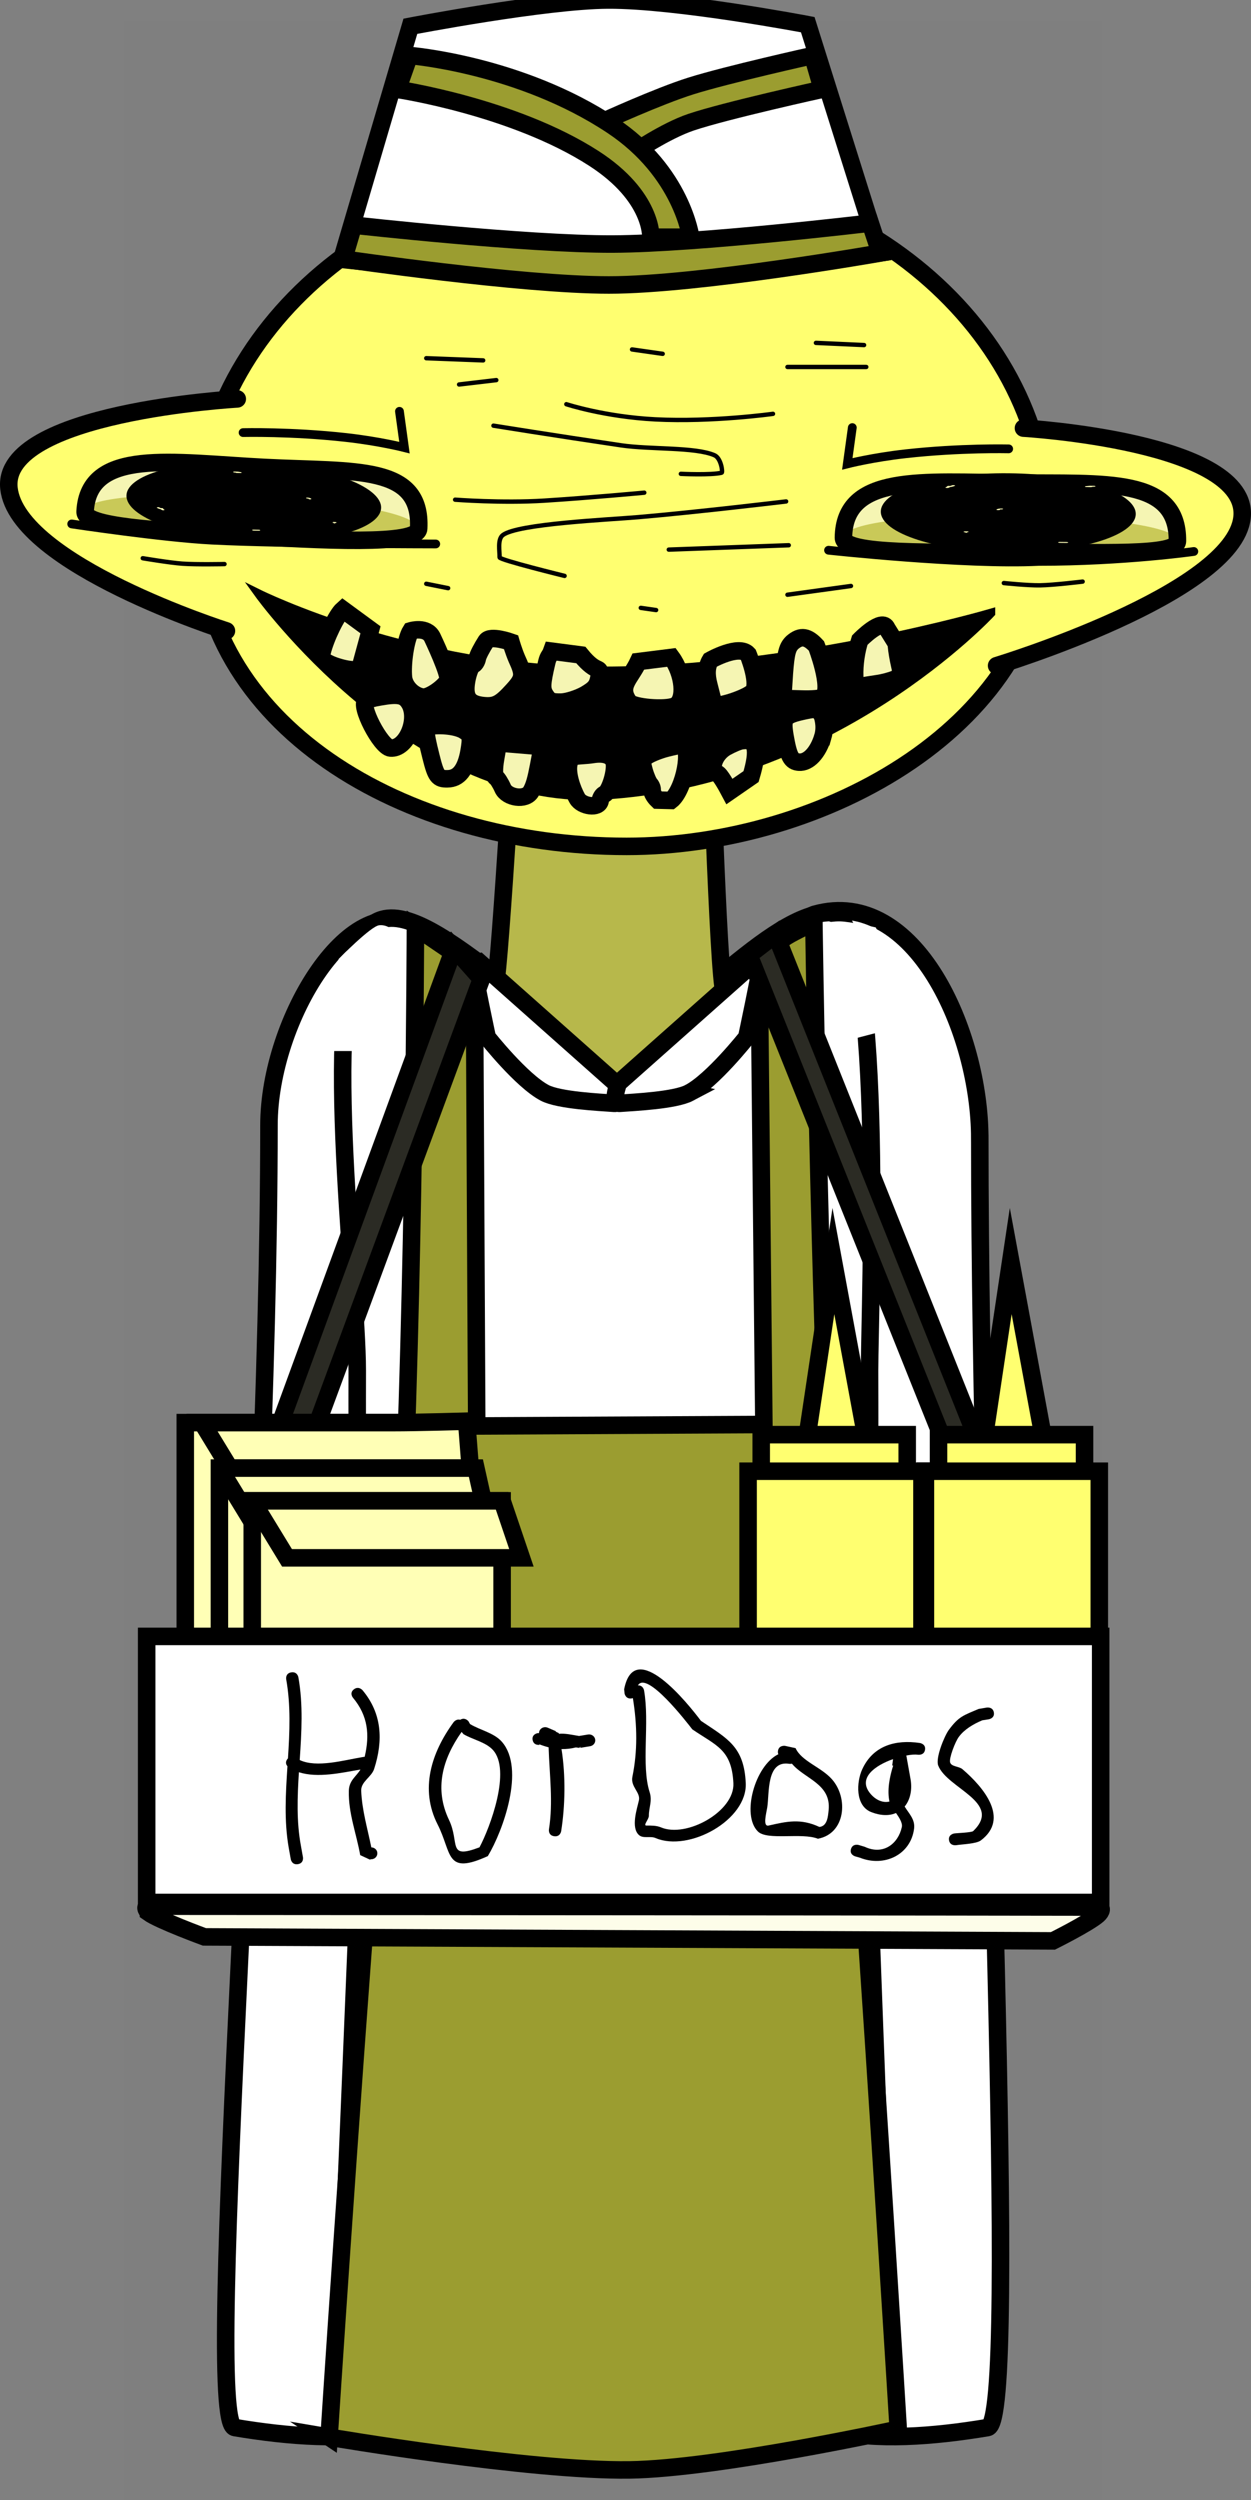 <svg viewBox="0,0,142.863,285.396" height="285.396" width="142.863" xmlns:xlink="http://www.w3.org/1999/xlink" xmlns="http://www.w3.org/2000/svg" version="1.1"><rect x="0" y="0" width="142.863" height="285.396" fill="#808080" stroke="none"/><g transform="translate(-249.947,-36.109)"><g stroke-miterlimit="10"><path stroke-linecap="butt" stroke-width="2" stroke="none" fill="#000000" fill-opacity="0.01" d="M264.149,321.506v-283.011h111.701v283.011z"></path><path stroke-linecap="butt" stroke-width="2" stroke="#000000" fill="#ffffff" d="M303.178,303.197c0,12.078 -14.053,12.095 -26.426,10.024c-3.747,-0.627 3.911,-92.27 3.911,-148.667c0,-12.078 9.57,-27.631 17.064,-22.342c14.039,9.909 5.451,148.906 5.451,160.985z"></path><path stroke-linecap="butt" stroke-width="2" stroke="#000000" fill="#ffffff" d="M361.837,166.054c0,56.397 4.658,146.54 0.911,147.167c-12.374,2.071 -26.426,2.055 -26.426,-10.024c0,-12.078 -4.886,-159.539 6.701,-162.735c11.422,-3.151 18.814,13.513 18.814,25.592z"></path><path stroke-linecap="butt" stroke-width="2" stroke="#000000" fill="#ffffff" d="M348.496,230.806c0.927,27.985 3.055,81.828 3.055,81.828c0,0 -20.793,4.655 -31.395,4.799c-10.483,0.142 -31.861,-3.942 -31.861,-3.942c0,0 2.196,-50.273 3.259,-79.222l-0.679,-28.576c-0.182,-4.403 -0.13,-8.864 -0.13,-13.122c0,-10.577 -4.403,-43.502 1.099,-50.315c5.263,-6.517 20.255,12.845 28.153,12.845c6.188,0 17.006,-14.366 24.371,-14.806c6.787,-0.931 4.881,45.094 4.881,52.277l-0,-0c0,4.801 0.076,9.885 -0.192,14.859z"></path><path stroke-linecap="butt" stroke-width="2" stroke="#000000" fill="#b7b84b" d="M303.572,150.419c0,0 2.577,-1.091 2.953,-2.095c0.499,-1.332 2.509,-35.546 2.509,-35.546l21.926,2.5c0,0 1.015,32.529 1.675,34.013c0.357,0.803 4.652,1.857 4.652,1.857c0,0 -6.788,11.076 -16.585,10.813c-8.395,-0.225 -17.131,-11.542 -17.131,-11.542z"></path><path stroke-linecap="butt" stroke-width="2" stroke="none" fill="#ffffff" d="M344.969,155.336l-2.32,-13.596c0,0 1.982,-0.481 3.23,-0.454c1.184,0.026 4.078,0.691 4.078,0.691l5.36,10.656z"></path><path stroke-linecap="butt" stroke-width="2" stroke="none" fill="#ffffff" d="M285.56,156.086l3.071,-10.517c0,0 3.656,-3.737 4.615,-3.84c2.032,-0.218 3.105,3.011 3.105,3.011l-2.82,11.346z"></path><path stroke-linecap="butt" stroke-width="2" stroke="#000000" fill="#9b9d30" d="M287.525,314.316c0,0 2.301,-35.564 4.794,-67.586c0.744,-9.562 2.892,-20.49 3.416,-31.491c1.56,-32.753 1.653,-73.302 1.653,-73.302l6.735,4.587l0.266,52.364l32.791,-0.169l-0.548,-53.465c0,0 2.051,-1.57 3.168,-2.257c0.939,-0.578 3.092,-1.595 3.092,-1.595c0,0 0.525,39.219 1.994,71.32c0.501,10.939 2.526,22.731 3.188,32.242c2.214,31.785 4.453,68.44 4.453,68.44c0,0 -20.583,4.511 -30.682,4.653c-11.409,0.16 -34.321,-3.742 -34.321,-3.742z"></path><g stroke-linecap="butt" stroke-width="2" stroke="#000000" fill="#ffffff"><path d="M305.586,154.511c0,0 -1.524,-7.2 -1.629,-8.185c-0.023,-0.217 0.717,-0.396 0.717,-0.396l15.567,13.821c0,0 0.896,2.381 -0.135,2.307c-1.675,-0.12 -6.336,-0.338 -7.958,-1.195c-2.664,-1.408 -6.563,-6.352 -6.563,-6.352z"></path><path d="M328.662,160.862c-1.622,0.857 -6.283,1.075 -7.958,1.195c-1.03,0.074 -0.135,-2.307 -0.135,-2.307l15.567,-13.821c0,0 0.74,0.18 0.717,0.396c-0.105,0.984 -1.629,8.185 -1.629,8.185c0,0 -3.898,4.944 -6.563,6.352z"></path></g><path stroke-linecap="butt" stroke-width="2" stroke="#000000" fill="#2b2b24" d="M268.316,235.82l33.487,-91.473l3.121,3.517l-36.305,98.284z"></path><path stroke-linecap="butt" stroke-width="2" stroke="#000000" fill="#2b2b24" d="M375.084,244.021l-39.6,-98.889l3.042,-2.348l36.558,91.517z"></path><g stroke-linecap="butt" stroke-width="2" stroke="#000000" fill="#ffff70"><path d="M362.186,201.333l3.185,-21.27l3.934,21.27z"></path><path d="M373.8,199.88v6.361h-16.673v-6.361z"></path><path d="M355.629,242.221v-38.167h19.857v38.167z"></path></g><g stroke-linecap="butt" stroke-width="2" stroke="#000000" fill="#ffff70"><path d="M341.935,201.333l3.185,-21.27l3.934,21.27z"></path><path d="M353.549,199.88v6.361h-16.673v-6.361z"></path><path d="M335.378,242.221v-38.167h19.857v38.167z"></path></g><g stroke-linecap="butt" stroke-width="2" stroke="#000000" fill="#ffffb6"><g><path d="M271.104,236.165v-37.659h28.535v37.659z"></path><path d="M276.987,205.013l-3.971,-6.507c0,0 16.599,0 21.791,0c2.889,0 8.428,-0.163 8.428,-0.163l0.521,6.67z"></path></g><g><path d="M275.002,241.357v-37.659c0,0 23.938,0 27.213,0c0.809,0 1.321,0.516 1.321,1.337c0,3.897 0,36.322 0,36.322z"></path><path d="M278.973,210.205c0,0 -3.103,-5.084 -3.656,-5.991c-0.244,-0.4 0.4,-0.516 0.864,-0.516c3.185,0 28.112,0 28.112,0l1.45,6.507z"></path></g><g><path d="M278.752,245.095v-37.659h28.535v37.659z"></path><path d="M282.724,213.943l-3.971,-6.507h28.535l2.206,6.507z"></path></g></g><g stroke-linecap="butt" stroke-width="2"><g stroke="#000000"><path fill="#ffffff" d="M266.696,253.28v-30.369h108.947v30.369z"></path><path fill="#fdfde9" d="M266.902,254.437c0,0 -0.655,-0.731 0.025,-0.73c10.76,0.007 101.451,0.066 108.369,0.099c0.606,0.003 0.466,0.51 0.027,0.894c-1.099,0.961 -5.132,2.968 -5.132,2.968l-96.903,-0.457c0,0 -5.172,-1.901 -6.386,-2.774z"></path></g><g stroke="none" fill="#000000"><path d="M293.03,247.559c0.066,0.369 -0.192,0.72 -0.576,0.783c-0.05,0.008 -0.099,0.011 -0.148,0.009c-0.076,0.027 -0.13,0.036 -0.13,0.036l-1.093,-0.509c-0.444,-2.485 -1.357,-4.783 -1.301,-7.328c0.027,-1.216 0.853,-1.644 1.329,-2.446c-2.186,0.38 -4.883,0.998 -7.03,0.311c-0.179,2.825 -0.282,5.63 0.225,8.374l0.239,1.337c0,0 0.119,0.668 -0.576,0.783c-0.695,0.114 -0.815,-0.554 -0.815,-0.554l-0.239,-1.337c-0.532,-3.059 -0.345,-6.165 -0.142,-9.285c-0.137,-0.161 -0.284,-0.451 -0.021,-0.808c0.026,-0.035 0.053,-0.067 0.08,-0.095c0.191,-3.009 0.333,-6.029 -0.203,-9.032c0,0 -0.119,-0.668 0.576,-0.783c0.695,-0.114 0.815,0.554 0.815,0.554c0.56,3.131 0.365,6.3 0.154,9.453c1.922,0.922 5.101,0.006 7.06,-0.316l0.278,-0.046c0,0 0.031,-0.005 0.081,-0.007c0.594,-2.52 0.373,-4.696 -1.341,-6.746c0,0 -0.442,-0.529 0.108,-0.953c0.55,-0.424 0.992,0.104 0.992,0.104c2.201,2.633 2.384,5.698 1.318,8.989c-0.3,0.926 -1.52,1.443 -1.475,2.491c0.097,2.252 0.716,4.271 1.156,6.456c0.332,0.006 0.623,0.238 0.681,0.564z"></path><path d="M302.661,233.815c-2.201,3.119 -3.127,6.511 -1.438,10.044c1.261,2.638 -0.238,4.541 3.482,3.129c1.189,-2.222 3.676,-8.832 1.507,-11.142c-0.834,-0.888 -2.304,-1.161 -3.335,-1.778zM302.501,232.43c0.323,-0.205 0.594,-0.108 0.762,0.006c0.122,0.077 0.219,0.189 0.274,0.325l0.09,0.157c1.14,0.693 2.74,0.991 3.643,2.03c2.676,3.079 0.135,10.134 -1.612,13.041c-4.886,2.219 -4.062,-0.324 -5.737,-3.614c-2.038,-4.003 -0.74,-8.165 1.826,-11.672c0,0 0.303,-0.411 0.755,-0.274z"></path><path d="M310.772,234.735c-0.119,-0.668 0.576,-0.783 0.576,-0.783l0.153,0c-0.002,-0.326 0.241,-0.615 0.586,-0.672c0.146,-0.024 0.289,-0.003 0.414,0.053l0.921,0.394l-0.022,0.049l0.384,0.189l-0.034,0.064c0.757,-0.071 1.472,0.111 2.324,0.248l1.027,-0.169c0.384,-0.063 0.749,0.185 0.815,0.554c0.066,0.369 -0.192,0.72 -0.576,0.783l-1.112,0.183l-0.026,-0.148l-0.086,0.157c-0.14,-0.019 -0.272,-0.038 -0.399,-0.055c-0.543,0.136 -1.088,0.201 -1.646,0.189c0.487,3.057 0.414,6.515 -0.04,9.381c0,0 -0.106,0.67 -0.804,0.567c-0.697,-0.103 -0.591,-0.773 -0.591,-0.773c0.496,-3.119 0.059,-6.248 -0.038,-9.377c-0.367,-0.092 -0.743,-0.215 -1.13,-0.371l0.121,0.092c0,0 -0.695,0.114 -0.815,-0.554z"></path><path d="M322.797,228.5c0.594,-0.027 0.7,0.567 0.7,0.567c0.657,3.737 -0.346,8.557 0.637,11.621c0.329,1.025 -0.097,1.731 -0.088,2.712c0.003,0.379 -0.684,1.105 -0.29,1.102c0.552,-0.003 1.133,-0.009 1.643,0.195c2.906,1.266 8.461,-1.794 8.301,-5.03c-0.192,-3.877 -1.968,-4.281 -4.694,-6.148c-0.624,-0.805 -5.2,-6.74 -6.21,-5.018zM322.221,229.955c-0.041,0.013 -0.085,0.023 -0.133,0.031c-0.695,0.114 -0.815,-0.554 -0.815,-0.554l-0.05,-0.485c1.182,-6.055 7.368,1.735 8.772,3.604c3.031,2.04 4.923,2.923 5.116,7.104c0.195,4.206 -6.469,7.888 -10.284,6.28c-0.573,-0.27 -1.403,0.076 -1.885,-0.327c-1.002,-0.836 -0.23,-3.076 -0.032,-3.984c0.2,-0.921 -0.979,-1.545 -0.744,-2.694c0.591,-2.89 0.561,-5.855 0.054,-8.976z"></path><path d="M340.384,237.438c-0.163,0.037 -0.302,0.016 -0.302,0.016c-2.639,-0.421 -2.26,3.365 -2.516,4.978c-0.109,0.683 -0.54,2.227 0.159,2.069c2.064,-0.467 3.652,-0.842 5.796,0.16c0.917,-0.094 0.982,-1.221 1.054,-1.909c0.315,-3.023 -2.761,-3.58 -4.191,-5.314zM338.833,236.361c-0.046,-0.102 -0.067,-0.23 -0.041,-0.391c0.106,-0.67 0.804,-0.567 0.804,-0.567l1.204,0.263c0.692,1.51 2.907,2.145 4.153,3.552c1.919,2.168 1.534,6.218 -1.606,6.789c-1.824,-0.729 -5.77,0.227 -6.845,-0.824c-1.907,-1.862 -0.354,-7.518 2.331,-8.822z"></path><path d="M363.444,231.587c0.119,0.668 -0.576,0.783 -0.576,0.783l-0.75,0.118c-1.014,0.429 -2.037,1.025 -2.677,1.895c-0.396,0.524 -1.135,2.424 -0.991,2.911c0.148,0.501 1.007,0.429 1.411,0.776c2.428,2.081 5.405,5.641 2.096,8.13c-0.525,0.395 -2.139,0.433 -2.816,0.544c0,0 -0.695,0.114 -0.815,-0.554c-0.119,-0.668 0.576,-0.783 0.576,-0.783c0.308,-0.051 2.006,-0.101 2.189,-0.278c3.384,-3.283 -2.971,-4.84 -4,-7.476c-0.333,-0.853 0.699,-3.36 1.199,-4.054c1.145,-1.556 1.672,-1.67 3.422,-2.41l0.918,-0.156c0,0 0.695,-0.114 0.815,0.554z"></path><path d="M347.13,247.172c0.204,-0.649 0.879,-0.452 0.879,-0.452l0.686,0.205c2.11,0.995 3.824,-0.335 4.24,-2.25c0.099,-0.454 -0.275,-1.044 -0.663,-1.604c-0.737,0.319 -1.687,0.334 -2.808,-0.095c-1.887,-0.723 -1.709,-3.469 -1.05,-4.9c1.243,-2.699 3.793,-3.41 6.579,-2.999c0,0 0.697,0.103 0.591,0.773c-0.106,0.67 -0.804,0.567 -0.804,0.567c-0.311,-0.046 -0.785,-0.013 -1.332,0.089c0.127,0.713 0.355,1.988 0.483,2.701c0.213,1.222 -0.041,2.359 -0.675,3.124c0.478,0.789 1.21,1.459 1.08,2.514c-0.366,2.973 -3.386,4.45 -6.212,3.32l-0.522,-0.147c0,0 -0.675,-0.197 -0.471,-0.846zM351.522,241.758c-0.273,-1.263 -0.002,-2.752 0.425,-4.103l-0.109,-0.013l0.092,-0.725c-2.036,0.721 -4.035,2.134 -2.634,3.887c0.666,0.833 1.542,1.139 2.226,0.954z"></path></g></g><g><g stroke-width="2" stroke="#000000" fill="#ffff70"><path stroke-linecap="butt" d="M369.561,96.256c0,22.621 -25.59,36.471 -48.054,36.471c-25.464,0 -48.988,-13.851 -48.988,-36.471c0,-22.621 21.724,-40.959 48.521,-40.959c26.797,0 48.521,18.338 48.521,40.959z"></path><path stroke-linecap="round" d="M275.806,108.127c0,0 -23.877,-7.57 -24.835,-16.272c-0.958,-8.702 26.071,-10.207 26.071,-10.207"></path><path stroke-linecap="round" d="M366.825,84.981c0,0 25.918,1.506 24.96,10.207c-0.958,8.702 -28.027,16.909 -28.027,16.909"></path></g><g stroke-linecap="butt" stroke-width="2" stroke="#000000"><path fill="#ffffff" d="M288.974,65.716l7.837,-26.608c0,0 15.418,-2.97 22.6,-2.999c7.879,-0.032 22.78,2.816 22.78,2.816l8.201,26.062c0,0 -19.725,2.801 -30.065,2.923c-10.129,0.12 -31.354,-2.194 -31.354,-2.194z"></path><path fill="#9b9d30" d="M290.327,61.807c0,0 19.65,2.2 29.612,2.161c9.698,-0.037 29.391,-2.389 29.391,-2.389l1.139,3.417c0,0 -20.752,3.645 -30.982,3.645c-10.041,0 -30.299,-2.962 -30.299,-2.962z"></path><path fill="#9b9d30" d="M318.811,49.977c0,0 6.267,-2.87 10.025,-4.052c4.175,-1.313 13.905,-3.476 13.905,-3.476l1.116,3.85c0,0 -11.034,2.425 -14.993,3.759c-2.97,1.001 -6.658,3.54 -6.658,3.54z"></path><path fill="#9b9d30" d="M324.271,63.185c0,0 0.246,-4.64 -6.51,-8.996c-9.149,-5.899 -22.422,-7.873 -22.422,-7.873l1.367,-3.873c0,0 12.621,0.998 23.162,8.009c7.964,5.297 8.96,12.733 8.96,12.733z"></path></g><path stroke-linecap="butt" stroke-width="0" stroke="none" fill="#f5f5b3" d="M384.409,97.881c-0.017,1.716 -8.768,1.27 -17.89,1.271c-9.918,0.002 -20.272,0.298 -20.252,-1.654c0.074,-7.327 8.972,-6.36 19.504,-6.254c10.533,0.106 18.711,-0.69 18.638,6.637z"></path><path stroke-linecap="butt" stroke-width="0" stroke="none" fill="#f5f5b3" d="M279.959,89.464c10.52,0.535 18.006,-0.333 17.635,6.985c-0.099,1.949 -10.986,1.364 -20.886,0.76c-9.105,-0.556 -17.296,-0.982 -17.209,-2.696c0.372,-7.318 9.941,-5.584 20.46,-5.049z"></path><path stroke-linecap="butt" stroke-width="0" stroke="none" fill="#c9c958" d="M384.409,97.881c-0.017,1.716 -8.768,1.27 -17.89,1.271c-9.918,0.002 -20.272,0.298 -20.252,-1.654c0.038,-3.745 38.178,-3.199 38.142,0.383z"></path><path stroke-linecap="butt" stroke-width="0" stroke="none" fill="#c9c958" d="M297.593,96.448c-0.099,1.949 -10.986,1.364 -20.886,0.76c-9.105,-0.556 -17.296,-0.982 -17.209,-2.696c0.183,-3.6 38.284,-1.782 38.095,1.936z"></path><path stroke-linecap="butt" stroke-width="2" stroke="#000000" fill="none" d="M384.409,97.881c-0.017,1.716 -8.768,1.27 -17.89,1.271c-9.918,0.002 -20.272,0.298 -20.252,-1.654c0.074,-7.327 8.972,-6.36 19.504,-6.254c10.533,0.106 18.711,-0.69 18.638,6.637z"></path><path stroke-linecap="butt" stroke-width="2" stroke="#000000" fill="none" d="M280.125,89.464c10.52,0.535 18.006,-0.333 17.635,6.985c-0.099,1.949 -10.986,1.364 -20.886,0.76c-9.105,-0.556 -17.296,-0.982 -17.209,-2.696c0.372,-7.318 9.941,-5.584 20.46,-5.049z"></path><path stroke-linecap="butt" stroke-width="0" stroke="none" fill="#000000" d="M293.468,94.117c-0.127,2.49 -6.738,4.178 -14.768,3.77c-8.029,-0.408 -14.436,-2.757 -14.309,-5.248c0.127,-2.49 6.738,-4.178 14.768,-3.77c8.029,0.408 14.436,2.757 14.309,5.248z"></path><path stroke-linecap="butt" stroke-width="0" stroke="none" fill="#000000" d="M379.648,94.793c-0.025,2.493 -6.563,4.449 -14.602,4.368c-8.039,-0.081 -14.536,-2.167 -14.511,-4.66c0.025,-2.493 6.563,-4.449 14.602,-4.368c8.039,0.081 14.536,2.167 14.511,4.66z"></path><g stroke-linecap="butt" stroke-width="2" stroke="none" fill="#f5f5b3"><path d="M285.319,93.116c-0.164,-0.012 -0.147,-0.068 -0.147,-0.068l0.004,-0.014c0.011,-0.007 -0.038,-0.022 -0.055,-0.017c0,0 -0.154,0.014 -0.212,-0.042c-0.057,-0.056 0.097,-0.07 0.097,-0.07c0.206,-0.006 0.484,0.079 0.497,0.152l-0.004,0.014c0,0 -0.016,0.057 -0.18,0.045z"></path><path d="M278.913,96.678c-0.091,-0.002 -0.167,-0.03 -0.17,-0.062c-0.003,-0.032 0.068,-0.056 0.159,-0.053l0.329,0.008c0.088,0.002 0.176,0.004 0.263,0.007c0,0 0.165,0.004 0.17,0.062c0.005,0.058 -0.159,0.054 -0.159,0.054c-0.088,-0.002 -0.505,-0.013 -0.593,-0.015z"></path><path d="M268.417,94.105c0.165,0.004 0.17,0.062 0.17,0.062l-0.015,0.02l0.139,0.094c0.013,0.008 0.02,0.018 0.021,0.027c0.003,0.032 -0.068,0.056 -0.159,0.054c-0.066,-0.002 -0.124,-0.017 -0.152,-0.037l-0.119,-0.081c-0.179,-0.037 -0.328,-0.097 -0.427,-0.161c0,0 -0.078,-0.053 0.066,-0.075c0.145,-0.022 0.223,0.031 0.223,0.031c0.037,0.027 0.091,0.052 0.154,0.074c0.023,-0.005 0.055,-0.009 0.099,-0.008z"></path><path d="M287.868,95.783c0.032,-0.011 0.064,-0.022 0.096,-0.032l-0.036,-0.03c0,0 0.061,-0.051 0.214,-0.025c0,0 0,0 0,0c0.044,-0.006 0.112,-0.009 0.183,0.017c0.12,0.044 0.008,0.081 0.008,0.081c-0.075,0.025 -0.15,0.05 -0.225,0.076l-0.109,-0.09z"></path><path d="M276.846,90.053c-0.034,-0.001 -0.067,-0.001 -0.101,-0.002c0,0 -0.165,-0.004 -0.17,-0.062c-0.005,-0.058 0.159,-0.054 0.159,-0.054c0.12,0.003 0.24,0.007 0.36,0.01l0.027,0.007l0.004,-0.003l0.306,0.05c0.063,0.01 0.11,0.032 0.112,0.057c0.003,0.031 -0.066,0.055 -0.156,0.054l-0.371,-0.006c0,0 -0.145,-0.002 -0.171,-0.051z"></path></g><g stroke-linecap="butt" stroke-width="2" stroke="none" fill="#f5f5b3"><path d="M363.966,94.346c-0.205,0.005 -0.222,-0.051 -0.222,-0.051l-0.004,-0.014c0.021,-0.071 0.373,-0.144 0.629,-0.129c0,0 0.192,0.02 0.117,0.073c-0.075,0.053 -0.266,0.032 -0.266,0.032c-0.021,-0.005 -0.083,0.007 -0.07,0.014l0.004,0.014c0,0 0.017,0.056 -0.188,0.061z"></path><path d="M370.981,98.081c0,0 -0.205,-0.002 -0.195,-0.059c0.01,-0.056 0.216,-0.054 0.216,-0.054c0.109,0.001 0.219,0.003 0.328,0.004l0.411,0.005c0.113,0.001 0.201,0.028 0.195,0.059c-0.006,0.031 -0.102,0.055 -0.216,0.054c-0.109,-0.001 -0.63,-0.008 -0.739,-0.009z"></path><path d="M358.315,91.572c0.055,0.001 0.095,0.005 0.123,0.011c0.08,-0.019 0.149,-0.042 0.197,-0.067c0,0 0.101,-0.049 0.28,-0.022c0.179,0.027 0.078,0.077 0.078,0.077c-0.127,0.059 -0.317,0.112 -0.542,0.141l-0.154,0.075c-0.036,0.019 -0.11,0.031 -0.191,0.03c-0.113,-0.001 -0.201,-0.028 -0.195,-0.059c0.002,-0.009 0.012,-0.018 0.028,-0.026l0.179,-0.087l-0.018,-0.02c0,0 0.01,-0.056 0.216,-0.054z"></path><path d="M360.46,96.852l-0.141,0.084c-0.092,-0.028 -0.184,-0.055 -0.276,-0.083c0,0 -0.138,-0.042 0.015,-0.08c0.09,-0.022 0.175,-0.017 0.23,-0.009c0,-0 0,-0 0,-0c0.192,-0.02 0.265,0.032 0.265,0.032l-0.046,0.028c0.039,0.012 0.079,0.024 0.118,0.036z"></path><path d="M374.71,91.676c-0.035,0.046 -0.216,0.043 -0.216,0.043l-0.462,-0.009c-0.111,-0.002 -0.196,-0.028 -0.19,-0.059c0.004,-0.024 0.064,-0.044 0.143,-0.051l0.384,-0.037l0.004,0.003l0.034,-0.006c0.15,0.001 0.3,0.003 0.45,0.004c0,0 0.205,0.002 0.195,0.059c-0.01,0.056 -0.216,0.054 -0.216,0.054c-0.042,-0.001 -0.084,-0.001 -0.126,-0.002z"></path></g><path stroke-linecap="round" stroke-width="1" stroke="#000000" fill="none" d="M295.565,83.062l0.571,4.143c0,0 -2.891,-0.737 -6.713,-1.159c-6.232,-0.689 -11.716,-0.555 -11.716,-0.555"></path><path stroke-linecap="round" stroke-width="1" stroke="#000000" fill="none" d="M365.137,87.348c0,0 -5.483,-0.134 -11.716,0.555c-3.821,0.422 -6.713,1.159 -6.713,1.159l0.571,-4.143"></path><path stroke-linecap="round" stroke-width="1" stroke="#000000" fill="none" d="M299.708,98.205c0,0 -17.177,-0.016 -25.564,-0.438c-5.6,-0.282 -16.008,-1.848 -16.008,-1.848"></path><path stroke-linecap="round" stroke-width="1" stroke="#000000" fill="none" d="M386.28,99.062c0,0 -7.979,1.137 -17.722,1.133c-8.387,0.422 -23.992,-1.276 -23.992,-1.276"></path><path stroke-linecap="butt" stroke-width="1" stroke="#000000" fill="#000000" d="M363.1,106.1c0,0 -17.95,19.4 -44.6,20.8c-21.62,1.136 -39,-23 -39,-23c0,0 17.75,8.8 39.4,8.8c21.65,0 44.2,-6.6 44.2,-6.6z"></path><g stroke-linecap="butt" stroke-width="2" stroke="#000000" fill="#f5f5b3"><path d="M352.001,109.079c0.154,0.013 0.288,0.375 0.329,0.817c0.036,0.471 0.191,1.39 0.347,2.075c0.269,1.163 0.206,1.303 -0.519,1.652c-0.464,0.195 -1.367,0.441 -2.048,0.531c-0.642,0.093 -1.487,0.227 -1.854,0.313c-0.565,0.099 -0.685,-0.116 -0.704,-1.14c-0.045,-1.41 0.192,-2.929 0.583,-4.146c0,0 2.585,-2.664 3.1,-1.335z"></path><path d="M292.258,108.006l-1.269,4.653l-1.191,-0.129c-0.651,-0.084 -1.658,-0.372 -2.235,-0.654c-0.833,-0.391 -1.02,-0.67 -0.828,-1.326c0.404,-1.662 1.67,-4.246 2.363,-4.86z"></path><path d="M301.087,113.817c-0.583,0.887 -2.132,1.927 -2.826,1.869c-1.075,-0.119 -2.112,-1.141 -2.237,-2.233c-0.161,-1.563 0.248,-4.393 0.841,-5.338c0,0 1.806,-0.543 2.446,0.739c0,0 2.108,4.406 1.777,4.963z"></path><path d="M343.943,115.671c-0.189,0.189 -1.299,0.272 -2.466,0.233l-2.142,-0.062l0.183,-2.879c0.176,-2.382 0.357,-2.981 0.919,-3.519c0.964,-0.826 1.726,-0.704 2.748,0.405c0,0 1.863,4.862 0.758,5.822z"></path><path d="M336.036,114.946c-0.404,0.756 -4.511,2.109 -4.605,1.516c-0.042,-0.208 -0.269,-1.163 -0.53,-2.149c-0.316,-1.195 -0.272,-2.114 0.161,-2.836c0,0 3.268,-1.848 4.319,-0.679c0,0 1.24,3.027 0.655,4.147z"></path><path d="M308.958,111.277c0.855,1.854 0.824,2.261 -0.476,3.673c-1.353,1.495 -1.958,1.825 -3.231,1.718c-1.775,-0.148 -2.345,-0.926 -2.017,-2.828c0.159,-0.922 0.496,-1.742 0.703,-1.812c0.246,-0.067 0.465,-0.429 0.525,-0.775c0.06,-0.346 0.522,-1.213 1.003,-1.963c0.476,-0.72 2.836,0.12 2.836,0.12c0,0 0.294,1.018 0.657,1.867z"></path><path d="M316.273,110.875c1.943,2.392 2.302,1.062 2.095,2.467c-0.179,1.037 -0.431,1.367 -1.607,2.058c-0.779,0.432 -1.982,0.829 -2.691,0.857c-1.1,0.025 -1.394,-0.087 -1.825,-0.766c-0.465,-0.711 -0.442,-1.294 0.144,-3.788c0.191,-0.781 0.337,-0.633 0.561,-1.26z"></path><path d="M326.635,111.152c1.35,1.843 1.722,4.901 0.388,5.536c-1.064,0.496 -4.806,0.184 -5.247,-0.438c-1.307,-1.817 0.162,-2.651 1.077,-4.623z"></path><path d="M343.914,120.213c-0.549,1.825 -1.65,2.99 -2.73,2.9c-0.887,-0.074 -1.184,-0.625 -1.597,-2.998c-0.342,-2.104 -0.143,-2.351 2.296,-2.878c1.338,-0.268 1.415,-0.262 1.947,0.513c0,0 0.467,1.15 0.085,2.463z"></path><path d="M296.718,116.389c1.086,1.874 -0.358,5.261 -2.172,5.11c-1.119,-0.093 -3.647,-4.952 -2.781,-5.435c0.131,-0.077 0.831,-0.281 1.555,-0.396c2.139,-0.377 2.819,-0.233 3.398,0.722z"></path><path d="M333.249,126.463c-0.325,-0.612 -1.052,-1.941 -1.384,-2.057c-0.987,-0.404 -0.356,-2.251 1.028,-3.013c0.648,-0.355 1.451,-0.698 1.769,-0.729c1.69,-0.268 1.988,0.955 1.056,4.093z"></path><path d="M327.773,121.181c1.288,0.02 0.332,5.114 -1.203,6.302l-1.519,-0.039c-0.403,-0.384 -0.671,-0.874 -0.631,-1.105c0.035,-0.202 -0.07,-0.503 -0.233,-0.692c-0.168,-0.16 -0.478,-0.858 -0.673,-1.547c-0.313,-1.137 -0.278,-1.339 0.375,-1.723c0.397,-0.259 1.364,-0.646 2.141,-0.845c0.778,-0.198 1.55,-0.368 1.743,-0.352z"></path><path d="M303.049,119.566c0.668,0.436 0.73,0.762 0.467,2.29c-0.362,2.104 -1.168,3.147 -2.461,3.156c-1.1,0.025 -1.325,-0.257 -1.903,-2.585c-0.743,-2.956 -0.712,-3.363 0.046,-3.446c1.516,-0.166 3.116,0.084 3.852,0.584z"></path><path d="M320.072,123.086c0.275,0.9 -0.475,3.439 -1.103,3.679c-0.208,0.07 -0.422,0.403 -0.481,0.749c-0.164,0.954 -2.12,0.636 -2.614,-0.244c-0.665,-1.185 -1.158,-2.846 -0.984,-3.856c0.134,-0.778 0.323,-0.967 1.274,-1.034c0.594,-0.038 1.269,-0.099 1.472,-0.14c1.328,-0.211 2.175,0.094 2.437,0.846z"></path><path d="M306.854,120.919l2.508,0.209l2.508,0.209l-0.421,2.216c-0.281,1.481 -0.496,2.297 -0.871,2.932c-0.617,1.044 -2.732,0.694 -3.208,-0.378c-0.253,-0.577 -0.622,-1.163 -0.8,-1.265c-0.217,-0.106 -0.212,-1.041 -0.033,-2.078z"></path></g><path stroke-linecap="round" stroke-width="0.5" stroke="#000000" fill="none" d="M306.3,84.7c0,0 6.789,1.095 14.567,2.244c3.335,0.492 8.483,0.178 10.674,1.134c0.762,0.332 0.963,1.959 0.82,1.994c-1.224,0.297 -4.661,0.128 -4.661,0.128"></path><path stroke-linecap="round" stroke-width="0.5" stroke="#000000" fill="none" d="M338.222,83.35c0,0 -6.934,0.963 -13.425,0.633c-5.807,-0.295 -10.175,-1.733 -10.175,-1.733"></path><path stroke-linecap="round" stroke-width="0.5" stroke="#000000" fill="none" d="M314.422,101.85c0,0 -7.434,-1.827 -7.423,-2.11c0.026,-0.66 -0.269,-2.055 0.369,-2.548c1.678,-1.297 12.127,-1.763 15.446,-2.047c6.789,-0.582 16.907,-1.795 16.907,-1.795"></path><path stroke-linecap="round" stroke-width="0.5" stroke="#000000" fill="none" d="M323.522,92.35c0,0 -6.268,0.584 -11.403,0.908c-4.856,0.306 -10.197,-0.108 -10.197,-0.108"></path><path stroke-linecap="round" stroke-width="0.5" stroke="#000000" fill="none" d="M326.322,98.85l13.7,-0.5"></path><path stroke-linecap="round" stroke-width="0.5" stroke="#000000" fill="none" d="M305.125,77.25l-6.5,-0.25"></path><path stroke-linecap="round" stroke-width="0.5" stroke="#000000" fill="none" d="M302.375,80l4.25,-0.5"></path><path stroke-linecap="round" stroke-width="0.5" stroke="#000000" fill="none" d="M339.875,78h9"></path><path stroke-linecap="round" stroke-width="0.5" stroke="#000000" fill="none" d="M348.625,75.5l-5.5,-0.25"></path><path stroke-linecap="round" stroke-width="0.5" stroke="#000000" fill="none" d="M339.875,104l7.25,-1"></path><path stroke-linecap="round" stroke-width="0.5" stroke="#000000" fill="none" d="M298.625,102.75l2.5,0.5"></path><path stroke-linecap="round" stroke-width="0.5" stroke="#000000" fill="none" d="M324.875,105.75l-1.75,-0.25"></path><path stroke-linecap="round" stroke-width="0.5" stroke="#000000" fill="none" d="M325.625,76.5l-3.5,-0.5"></path><path stroke-linecap="round" stroke-width="0.5" stroke="#000000" fill="none" d="M275.583,100.5c0,0 -3.17,0.071 -4.818,-0.047c-1.432,-0.102 -4.515,-0.62 -4.515,-0.62"></path><path stroke-linecap="round" stroke-width="0.5" stroke="#000000" fill="none" d="M373.583,102.5c0,0 -3.269,0.397 -4.844,0.426c-1.405,0.026 -4.156,-0.259 -4.156,-0.259"></path></g></g></g></svg><!--rotationCenter:70.05323517403508:143.890905-->